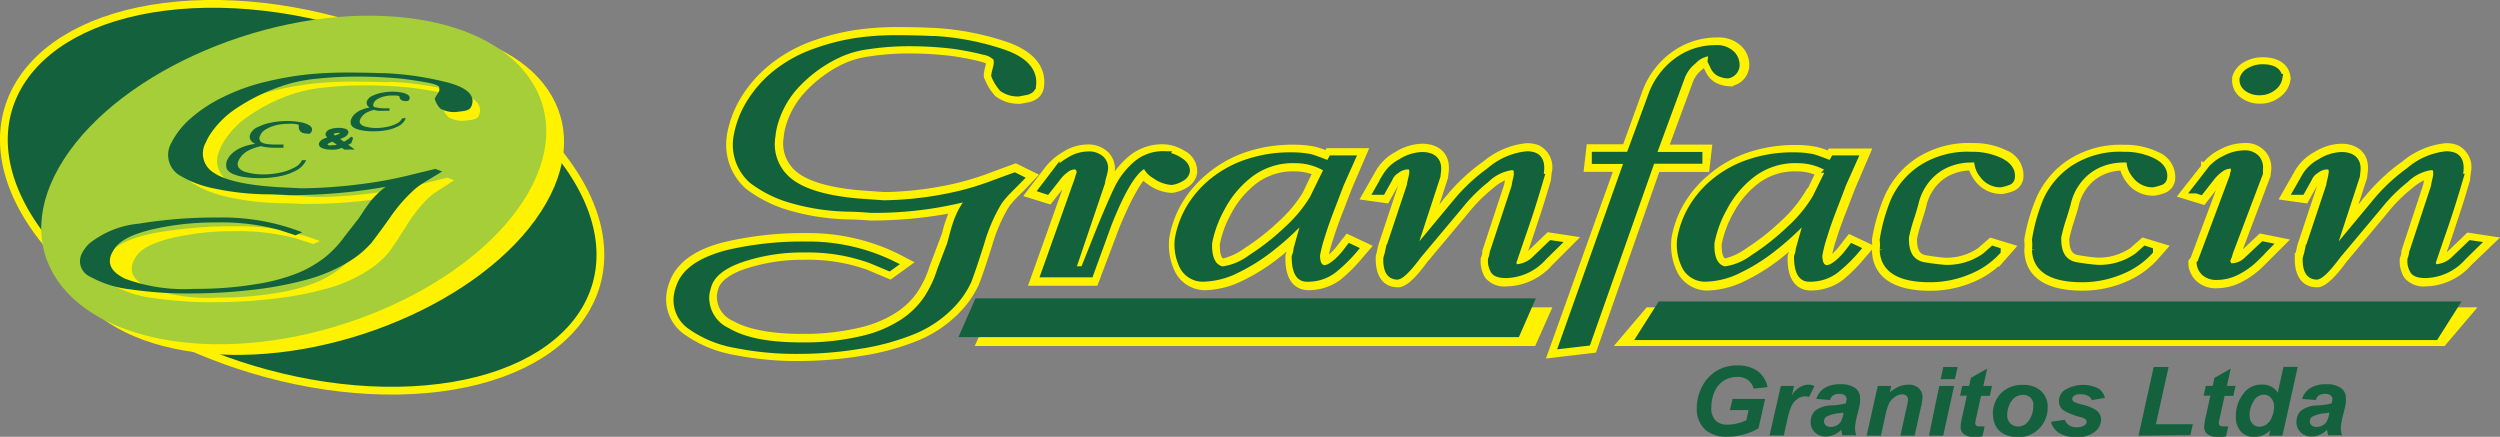 <?xml version="1.0" encoding="UTF-8" standalone="no"?>
<svg
   xmlns:dc="http://purl.org/dc/elements/1.1/"
   xmlns:cc="http://creativecommons.org/ns#"
   xmlns:rdf="http://www.w3.org/1999/02/22-rdf-syntax-ns#"
   xmlns:svg="http://www.w3.org/2000/svg"
   xmlns="http://www.w3.org/2000/svg"
   xmlns:sodipodi="http://sodipodi.sourceforge.net/DTD/sodipodi-0.dtd"
   xmlns:inkscape="http://www.inkscape.org/namespaces/inkscape"
   id="Camada_1"
   data-name="Camada 1"
   viewBox="0 0 228.49 39.92"
   version="1.1"
   sodipodi:docname="logo.svg"
   inkscape:version="0.92.2 (5c3e80d, 2017-08-06)">
  <rect x="0" y="0" width="228.49" height="39.92" fill="#808080" stroke="none"/>
  <sodipodi:namedview
     pagecolor="#ffffff"
     bordercolor="#666666"
     borderopacity="1"
     objecttolerance="10"
     gridtolerance="10"
     guidetolerance="10"
     inkscape:pageopacity="0"
     inkscape:pageshadow="2"
     inkscape:window-width="1366"
     inkscape:window-height="705"
     id="namedview3751"
     showgrid="false"
     inkscape:zoom="5.300013"
     inkscape:cx="100.03089"
     inkscape:cy="20.967435"
     inkscape:window-x="-8"
     inkscape:window-y="-8"
     inkscape:window-maximized="1"
     inkscape:current-layer="Camada_1" />
  <defs
     id="defs3729">
    <style
       id="style3727">.cls-1,.cls-4,.cls-6,.cls-8{fill:#13623d;}.cls-1,.cls-2,.cls-5{stroke:#fff200;}.cls-1,.cls-5,.cls-6{stroke-width:0.71px;}.cls-2,.cls-5,.cls-7{fill:#fff200;}.cls-2,.cls-3,.cls-4{stroke-width:0.22px;}.cls-3{fill:#a6ce38;stroke:#a6ce38;}.cls-4,.cls-6{stroke:#12623c;}</style>
  </defs>
  <title
     id="title3731">Sem título-1</title>
  <g
     id="bolinha">
    <path
       id="path6"
       class="cls-1"
       d="M 16.27,0.49 C 2.61,1.7 -3.43,10.57 2.82,20.23 9.07,29.89 25.31,36.78 38.96,35.57 52.61,34.36 58.66,25.49 52.41,15.83 46.16,6.17 29.93,-0.72 16.27,0.49 Z"
       inkscape:connector-curvature="0"
       style="fill:#13623d;stroke:#fff200;stroke-width:0.71px" />
    <path
       id="path8"
       class="cls-2"
       d="m 38.03,2.63 c 11.51,1 16.6,8.49 11.33,16.64 -5.27,8.15 -19,14 -30.46,12.93 C 7.44,31.13 2.3,23.71 7.57,15.56 12.84,7.41 26.52,1.61 38.03,2.63 Z"
       inkscape:connector-curvature="0"
       style="fill:#fff200;stroke:#fff200;stroke-width:0.22px" />
    <path
       id="path10"
       class="cls-3"
       d="m 36.41,1.66 c 11.51,1 16.6,8.49 11.33,16.64 -5.27,8.15 -19,14 -30.46,12.93 C 5.82,30.16 0.68,22.74 5.95,14.59 11.22,6.44 24.9,0.64 36.41,1.66 Z"
       inkscape:connector-curvature="0"
       style="fill:#a6ce38;stroke:#a6ce38;stroke-width:0.22px" />
    <path
       id="path12"
       class="cls-2"
       d="m 35.6,7.59 a 28.17,28.17 0 0 1 6,0.88 q 2.57,0.71 2.09,2 a 0.45,0.45 0 0 1 -0.22,0.26 1.39,1.39 0 0 1 -0.45,0.12 l -0.62,0.08 a 2.55,2.55 0 0 1 -1.32,-0.29 2.11,2.11 0 0 1 -0.52,-0.81 2.53,2.53 0 0 1 0.16,-0.33 2.14,2.14 0 0 0 0.19,-0.39 0.52,0.52 0 0 0 0,-0.21 0.6,0.6 0 0 1 0,-0.18 C 40.79,8.53 40.41,8.37 39.78,8.25 39.15,8.13 38.34,8 37.36,7.88 36.04,7.76 34.71,7.69 33.36,7.69 a 34,34 0 0 0 -3.75,0.2 13,13 0 0 0 -2.8,0.57 16,16 0 0 0 -4.27,2.14 7.65,7.65 0 0 0 -2.33,2.55 4,4 0 0 0 -0.26,0.59 2.26,2.26 0 0 0 0.91,2.92 q 1.58,1.07 5.91,1.35 l 2.19,0.11 a 43.34,43.34 0 0 0 5.24,-0.37 36.91,36.91 0 0 0 4.84,-0.94 l 1.85,-0.46 0.38,0.15 -0.81,0.52 c -0.33,0.21 -0.61,0.39 -0.82,0.54 a 5.07,5.07 0 0 0 -0.61,0.5 13,13 0 0 0 -2,2.56 c -0.74,1.16 -1.29,2 -1.62,2.42 a 8,8 0 0 1 -1.9,1.62 13.43,13.43 0 0 1 -3.78,1.64 30.8,30.8 0 0 1 -4.74,0.89 47.56,47.56 0 0 1 -5.51,0.32 35.23,35.23 0 0 1 -5.38,-0.37 10.11,10.11 0 0 1 -3.69,-1.15 1.52,1.52 0 0 1 -0.85,-1.93 3.08,3.08 0 0 1 0.58,-0.9 c 0.77,-0.83 2.2,-1.43 4.32,-1.81 a 41.42,41.42 0 0 1 7.12,-0.56 20.18,20.18 0 0 1 7.37,1.25 l -0.31,0.15 -1.5,-0.49 a 20.41,20.41 0 0 0 -5.73,-0.68 24.45,24.45 0 0 0 -5.78,0.64 Q 13,22.3 12.32,23.42 a 3.72,3.72 0 0 0 -0.28,0.54 q -0.53,1.47 1.43,2.41 a 15.8,15.8 0 0 0 6.34,0.94 h 0.65 a 32,32 0 0 0 5,-0.45 16.08,16.08 0 0 0 3.6,-1 9.51,9.51 0 0 0 2.42,-1.49 8.74,8.74 0 0 0 1.62,-1.89 l 1.22,-1.68 0.41,-0.7 q 0.28,-0.47 0.55,-0.86 a 6.41,6.41 0 0 1 0.66,-0.76 8.74,8.74 0 0 1 0.94,-0.79 47.21,47.21 0 0 1 -9.12,0.84 Q 26.4,18.46 25.68,18.46 A 24.32,24.32 0 0 1 21,17.93 a 10.14,10.14 0 0 1 -3.31,-1.27 2.19,2.19 0 0 1 -0.78,-2.69 6.74,6.74 0 0 1 1.52,-2.15 11.68,11.68 0 0 1 2.78,-2 16.67,16.67 0 0 1 3.86,-1.43 28.06,28.06 0 0 1 3.56,-0.64 34.16,34.16 0 0 1 3.62,-0.18 q 1.66,0 3.25,0.06 z"
       inkscape:connector-curvature="0"
       style="fill:#fff200;stroke:#fff200;stroke-width:0.22px" />
    <path
       id="path14"
       class="cls-4"
       d="m 34.98,6.79 a 28,28 0 0 1 6,0.88 q 2.55,0.71 2,2 a 0.5,0.5 0 0 1 -0.24,0.26 1.5,1.5 0 0 1 -0.46,0.12 l -0.64,0.08 A 2.49,2.49 0 0 1 40.32,9.84 1.93,1.93 0 0 1 39.85,9.03 2.72,2.72 0 0 1 40.04,8.7 a 2.32,2.32 0 0 0 0.22,-0.39 0.53,0.53 0 0 0 0,-0.21 0.61,0.61 0 0 1 0,-0.18 C 40.15,7.73 39.78,7.57 39.14,7.45 38.5,7.33 37.7,7.2 36.71,7.08 35.38,6.96 34.04,6.89 32.71,6.89 a 35.2,35.2 0 0 0 -3.81,0.2 13.8,13.8 0 0 0 -2.87,0.57 17.67,17.67 0 0 0 -4.47,2.14 8.49,8.49 0 0 0 -2.53,2.55 4.3,4.3 0 0 0 -0.3,0.59 2.15,2.15 0 0 0 0.72,2.92 q 1.52,1.07 5.9,1.35 l 2.21,0.11 a 45.09,45.09 0 0 0 5.33,-0.37 39.27,39.27 0 0 0 5,-0.94 l 1.9,-0.46 0.37,0.15 -0.86,0.52 c -0.35,0.21 -0.64,0.39 -0.87,0.54 a 5.66,5.66 0 0 0 -0.65,0.5 14.44,14.44 0 0 0 -2.22,2.56 c -0.83,1.16 -1.44,2 -1.8,2.42 a 8.9,8.9 0 0 1 -2,1.62 14.72,14.72 0 0 1 -3.93,1.64 32.71,32.71 0 0 1 -4.86,0.89 49.33,49.33 0 0 1 -5.6,0.32 35.62,35.62 0 0 1 -5.42,-0.37 9.75,9.75 0 0 1 -3.66,-1.15 1.43,1.43 0 0 1 -0.73,-1.93 3.38,3.38 0 0 1 0.65,-0.9 8.42,8.42 0 0 1 4.5,-1.81 43.16,43.16 0 0 1 7.25,-0.56 20,20 0 0 1 7.38,1.25 l -0.33,0.15 -1.49,-0.49 a 20.42,20.42 0 0 0 -5.75,-0.68 25.63,25.63 0 0 0 -5.89,0.64 q -2.7,0.64 -3.47,1.76 a 4,4 0 0 0 -0.32,0.54 q -0.64,1.47 1.29,2.41 a 15.69,15.69 0 0 0 6.36,0.94 h 0.66 a 33.38,33.38 0 0 0 5.13,-0.45 17.35,17.35 0 0 0 3.72,-1 10.55,10.55 0 0 0 2.56,-1.49 9.7,9.7 0 0 0 1.77,-1.89 l 1.32,-1.69 0.46,-0.7 q 0.32,-0.47 0.62,-0.86 a 7.13,7.13 0 0 1 0.72,-0.76 9.74,9.74 0 0 1 1,-0.79 49.33,49.33 0 0 1 -9.3,0.84 q -1.37,-0.07 -2.1,-0.07 a 24.38,24.38 0 0 1 -4.7,-0.53 9.66,9.66 0 0 1 -3.26,-1.27 2.09,2.09 0 0 1 -0.61,-2.69 7.42,7.42 0 0 1 1.67,-2.17 13,13 0 0 1 3,-2 18.16,18.16 0 0 1 4,-1.43 29.75,29.75 0 0 1 3.64,-0.64 35.4,35.4 0 0 1 3.68,-0.18 q 1.68,0 3.28,0.06 z"
       inkscape:connector-curvature="0"
       style="fill:#13623d;stroke:#12623c;stroke-width:0.22px" />
    <path
       id="path16"
       class="cls-4"
       d="m 37.15,9.13 h -0.09 q -0.48,0 -0.44,-0.42 v 0 0 A 2.15,2.15 0 0 0 36.24,8.62 h -0.45 a 3.07,3.07 0 0 0 -0.76,0.1 2.18,2.18 0 0 0 -0.61,0.26 0.87,0.87 0 0 0 -0.34,0.34 0.51,0.51 0 0 1 -0.06,0.13 0.4,0.4 0 0 0 0.11,0.42 1,1 0 0 0 0.39,0.14 4,4 0 0 0 0.58,0 h 0.5 v 0 h -0.58 a 3.6,3.6 0 0 1 -0.74,-0.1 3,3 0 0 0 -0.76,0.25 1.6,1.6 0 0 0 -0.48,0.36 1.24,1.24 0 0 0 -0.25,0.42 0.48,0.48 0 0 0 0.05,0.42 0.91,0.91 0 0 0 0.5,0.31 3.94,3.94 0 0 0 1,0.14 5.12,5.12 0 0 0 1.11,-0.12 3.26,3.26 0 0 0 0.89,-0.32 1.09,1.09 0 0 0 0.48,-0.45 h 0.09 a 1.31,1.31 0 0 1 -0.56,0.52 3.47,3.47 0 0 1 -0.94,0.33 6.2,6.2 0 0 1 -1.14,0.12 h -0.18 a 5.75,5.75 0 0 1 -0.85,-0.06 2.77,2.77 0 0 1 -0.67,-0.17 0.75,0.75 0 0 1 -0.37,-0.28 0.63,0.63 0 0 1 0,-0.45 1.19,1.19 0 0 1 0.29,-0.42 1.89,1.89 0 0 1 0.54,-0.35 2.86,2.86 0 0 1 0.77,-0.22 l 0.37,-0.06 q -0.65,-0.2 -0.53,-0.6 a 0.78,0.78 0 0 1 0.42,-0.41 3.1,3.1 0 0 1 0.83,-0.28 5.06,5.06 0 0 1 1,-0.1 4.47,4.47 0 0 1 0.72,0.06 1.65,1.65 0 0 1 0.56,0.18 c 0.14,0.08 0.19,0.18 0.15,0.29 a 0.18,0.18 0 0 1 -0.11,0.11 z"
       inkscape:connector-curvature="0"
       style="fill:#13623d;stroke:#12623c;stroke-width:0.22px" />
    <path
       id="path18"
       class="cls-4"
       d="m 28.21,12.1 h -0.14 q -0.72,0 -0.65,-0.62 v -0.07 l 0.06,-0.07 a 3.18,3.18 0 0 0 -0.57,-0.13 5.5,5.5 0 0 0 -0.67,0 4.52,4.52 0 0 0 -1.12,0.15 3.23,3.23 0 0 0 -0.9,0.38 1.29,1.29 0 0 0 -0.5,0.51 0.76,0.76 0 0 1 -0.09,0.19 0.59,0.59 0 0 0 0.16,0.63 1.45,1.45 0 0 0 0.58,0.2 5.92,5.92 0 0 0 0.86,0.05 h 0.57 v 0.07 h -0.86 a 5.31,5.31 0 0 1 -1.09,-0.14 4.39,4.39 0 0 0 -1.12,0.37 2.37,2.37 0 0 0 -0.71,0.53 1.83,1.83 0 0 0 -0.37,0.62 0.72,0.72 0 0 0 0.08,0.62 1.34,1.34 0 0 0 0.74,0.45 5.84,5.84 0 0 0 1.53,0.21 7.58,7.58 0 0 0 1.65,-0.17 4.83,4.83 0 0 0 1.31,-0.47 1.62,1.62 0 0 0 0.71,-0.66 h 0.13 a 1.94,1.94 0 0 1 -0.83,0.76 5.14,5.14 0 0 1 -1.37,0.48 9.17,9.17 0 0 1 -1.69,0.18 h -0.26 a 8.51,8.51 0 0 1 -1.26,-0.09 4.1,4.1 0 0 1 -1,-0.26 1.1,1.1 0 0 1 -0.55,-0.41 0.94,0.94 0 0 1 0,-0.67 1.77,1.77 0 0 1 0.43,-0.62 2.8,2.8 0 0 1 0.8,-0.52 4.23,4.23 0 0 1 1.14,-0.32 l 0.55,-0.08 q -1,-0.3 -0.79,-0.88 a 1.16,1.16 0 0 1 0.62,-0.6 4.59,4.59 0 0 1 1.23,-0.41 7.48,7.48 0 0 1 1.46,-0.14 6.63,6.63 0 0 1 1.06,0.09 2.45,2.45 0 0 1 0.83,0.26 c 0.2,0.12 0.28,0.26 0.22,0.43 a 0.27,0.27 0 0 1 -0.16,0.17 z"
       inkscape:connector-curvature="0"
       style="fill:#13623d;stroke:#12623c;stroke-width:0.22px" />
    <path
       id="path20"
       class="cls-4"
       d="m 29.88,12.19 a 0.52,0.52 0 0 1 0.35,-0.28 2,2 0 0 1 0.7,-0.11 1.71,1.71 0 0 1 0.64,0.09 q 0.21,0.09 0.15,0.26 a 0.64,0.64 0 0 1 -0.34,0.31 2.79,2.79 0 0 1 -0.54,0.2 l 0.58,0.42 0.18,-0.09 a 2.82,2.82 0 0 0 0.57,-0.42 l -0.15,0.44 -0.4,0.21 0.47,0.34 H 31.5 l -0.25,-0.17 -0.18,0.07 a 2,2 0 0 1 -0.4,0.1 2.9,2.9 0 0 1 -0.46,0 1.74,1.74 0 0 1 -0.74,-0.13 c -0.18,-0.08 -0.24,-0.19 -0.2,-0.33 a 0.64,0.64 0 0 1 0.35,-0.31 3,3 0 0 1 0.54,-0.19 1.15,1.15 0 0 1 -0.27,-0.23 0.23,0.23 0 0 1 0,-0.22 z m 0.45,1.19 h 0.27 l 0.26,-0.06 0.18,-0.06 -0.63,-0.43 a 1.74,1.74 0 0 0 -0.32,0.12 0.47,0.47 0 0 0 -0.26,0.23 c 0,0.07 0,0.13 0.1,0.17 a 0.94,0.94 0 0 0 0.39,0.07 z m 0.08,-1.18 a 0.13,0.13 0 0 0 0,0.13 1.07,1.07 0 0 0 0.19,0.17 2.05,2.05 0 0 0 0.34,-0.12 0.45,0.45 0 0 0 0.25,-0.22 c 0,-0.05 0,-0.09 -0.06,-0.12 a 0.69,0.69 0 0 0 -0.28,0 0.77,0.77 0 0 0 -0.32,0.06 0.26,0.26 0 0 0 -0.13,0.11 z"
       inkscape:connector-curvature="0"
       style="fill:#13623d;stroke:#12623c;stroke-width:0.22px" />
  </g>
  <g
     id="nome">
    <g
       id="g22">
      <path
         id="path24"
         class="cls-5"
         d="m 657.65,386.16 c 0.09,-0.32 0.18,-0.64 0.26,-1 0.08,-0.36 0.25,-0.86 0.41,-1.29 a 7.8,7.8 0 0 1 0.36,-0.81 39.34,39.34 0 0 1 -7.63,0.75 H 651 c -0.7,-0.05 -1.42,-0.1 -2.13,-0.1 a 20.74,20.74 0 0 1 -5.13,-0.78 11.59,11.59 0 0 1 -3.93,-1.94 5,5 0 0 1 -1.64,-4.43 v -0.06 a 9.41,9.41 0 0 1 1.21,-3.31 11.2,11.2 0 0 1 2.62,-3 12.94,12.94 0 0 1 3.91,-2.15 20.59,20.59 0 0 1 3.67,-0.93 25.75,25.75 0 0 1 3.81,-0.27 q 1.7,0 3.42,0.08 a 24.62,24.62 0 0 1 6.6,1.29 c 1.64,0.59 3.29,1.68 3.06,3.65 a 1.22,1.22 0 0 1 -0.43,0.84 1.7,1.7 0 0 1 -0.75,0.32 l -0.64,0.12 h -0.17 a 3.05,3.05 0 0 1 -1.88,-0.62 4.66,4.66 0 0 1 -0.85,-1.36 l -0.08,-0.18 v -0.19 a 4.46,4.46 0 0 1 0.12,-0.59 2.6,2.6 0 0 0 0.09,-0.44 0.31,0.31 0 0 0 0,-0.09 v -0.09 a 3.46,3.46 0 0 0 -0.76,-0.28 c -0.82,-0.22 -1.67,-0.37 -2.5,-0.5 a 32.41,32.41 0 0 0 -4.06,-0.26 24.07,24.07 0 0 0 -3.73,0.27 8.61,8.61 0 0 0 -2.56,0.74 11.94,11.94 0 0 0 -3.75,2.86 8,8 0 0 0 -1.72,3.32 v 0 a 5.28,5.28 0 0 0 -0.12,0.74 3.69,3.69 0 0 0 1.3,3.52 c 1.47,1.21 4.19,1.61 6,1.77 l 2.26,0.16 a 30.82,30.82 0 0 0 5.19,-0.52 25.43,25.43 0 0 0 4.69,-1.31 l 2.1,-0.77 1.55,0.76 -0.66,0.7 c -0.24,0.26 -0.5,0.51 -0.75,0.76 -0.25,0.25 -0.48,0.48 -0.7,0.74 a 4.24,4.24 0 0 0 -0.46,0.62 15.16,15.16 0 0 0 -1.47,3.47 c -0.37,1.16 -0.74,2.34 -1.18,3.48 a 8.69,8.69 0 0 1 -1.76,2.53 10.94,10.94 0 0 1 -3.81,2.5 22.41,22.41 0 0 1 -4.87,1.3 35.45,35.45 0 0 1 -5.75,0.47 28.6,28.6 0 0 1 -5.79,-0.55 10.89,10.89 0 0 1 -4.34,-1.77 3.57,3.57 0 0 1 -1.57,-3.39 4.93,4.93 0 0 1 0.48,-1.53 c 0.88,-1.68 2.81,-2.5 4.55,-2.93 a 30.73,30.73 0 0 1 7.42,-0.81 18.24,18.24 0 0 1 8.2,1.84 l 1,0.52 -1.56,1.13 -2,-0.84 a 16.32,16.32 0 0 0 -5.81,-0.92 16.92,16.92 0 0 0 -5.61,0.87 c -1,0.34 -2.29,1 -2.61,2 a 4.58,4.58 0 0 0 -0.15,0.65 2.76,2.76 0 0 0 1.65,2.73 c 1.75,1 4.4,1.23 6.39,1.23 h 0.66 a 22.3,22.3 0 0 0 4.95,-0.62 10.85,10.85 0 0 0 3.29,-1.39 7.33,7.33 0 0 0 2,-1.92 9.43,9.43 0 0 0 1.19,-2.5 v 0 l 0.9,-2.38 z M 675.9,380 c -1,1 -2.25,4 -2.56,4.77 l -1.89,5 h -5.59 l 3.41,-9.56 a 2.12,2.12 0 0 1 0.06,-0.23 l -0.2,0.13 a 2.63,2.63 0 0 0 -0.6,0.59 v 0 l -1.25,1.59 -1.77,-0.55 1.77,-2.31 a 5.47,5.47 0 0 1 1.46,-1.23 3.91,3.91 0 0 1 2,-0.63 2.29,2.29 0 0 1 1.68,0.59 1.77,1.77 0 0 1 0.51,1.49 4.79,4.79 0 0 1 -0.16,0.72 3.29,3.29 0 0 0 -0.11,0.47 v 0.07 l -0.84,2.49 c 0.34,-0.81 0.7,-1.63 1.08,-2.41 a 7.62,7.62 0 0 1 1.78,-2.32 4.42,4.42 0 0 1 3.05,-1.12 3.5,3.5 0 0 1 1.73,0.54 1.75,1.75 0 0 1 1,1.7 1.49,1.49 0 0 1 -0.76,1.06 3.05,3.05 0 0 1 -1.14,0.43 h -0.16 a 3.63,3.63 0 0 1 -1.86,-0.7 4,4 0 0 1 -0.71,-0.61 z m 16.51,7.43 a 1.2,1.2 0 0 0 0.08,0.49 1.14,1.14 0 0 0 0.32,-0.16 3.81,3.81 0 0 0 0.59,-0.51 5.77,5.77 0 0 0 0.51,-0.58 l 0.33,-0.43 0.35,-0.44 1.7,0.8 -0.61,0.71 a 14.22,14.22 0 0 1 -2,2 4.51,4.51 0 0 1 -2.81,0.86 v 0 c -1.39,-0.09 -1.66,-1.52 -1.63,-2.65 v -0.14 l 0.05,-0.12 a 2,2 0 0 0 0.12,-0.52 v -0.06 l 0.19,-0.67 c -0.52,0.47 -1.06,0.92 -1.61,1.35 a 17.55,17.55 0 0 1 -3.21,2 7.78,7.78 0 0 1 -3.29,0.82 v 0 a 2.74,2.74 0 0 1 -2.32,-1.38 5.16,5.16 0 0 1 -0.56,-2.88 v -0.07 a 9,9 0 0 1 1,-2.88 9.74,9.74 0 0 1 2.18,-2.65 10.66,10.66 0 0 1 3.39,-2 13,13 0 0 1 4.5,-0.73 8.56,8.56 0 0 1 1.9,0.19 c 0.37,0.1 0.75,0.24 1.13,0.39 l 0.14,-0.26 H 696 l -1.38,3.22 c -0.24,0.62 -0.48,1.25 -0.72,1.87 -0.36,0.92 -0.71,1.85 -1,2.79 a 11.89,11.89 0 0 0 -0.43,1.65 z m 18.07,0.32 a 2.94,2.94 0 0 0 0.79,-0.51 l 1.7,-1.63 2.1,0.32 L 713,388 a 5.36,5.36 0 0 1 -3.9,1.83 1.94,1.94 0 0 1 -1.65,-0.62 2.39,2.39 0 0 1 -0.37,-1.37 v -0.14 l 0.05,-0.13 a 1.59,1.59 0 0 0 0.1,-0.42 V 387 l 2,-6.06 a 5.42,5.42 0 0 1 0.1,-0.54 4.26,4.26 0 0 0 0.09,-0.47 4.73,4.73 0 0 0 -1.77,1 14.66,14.66 0 0 0 -2.33,2.33 l -3.76,4.49 c -0.47,0.63 -1.48,2 -2.28,2.16 h -0.14 c -1.28,0 -1.66,-1.14 -1.65,-2.23 v -0.11 -0.1 a 5.66,5.66 0 0 0 0.14,-0.57 4.87,4.87 0 0 1 0.18,-0.68 l 1.81,-5.44 c 0,-0.17 0.07,-0.35 0.11,-0.52 0.04,-0.17 0.06,-0.25 0.08,-0.38 a 1.53,1.53 0 0 0 -0.42,0.22 1.26,1.26 0 0 0 -0.41,0.43 v 0.07 l -0.9,1.62 -1.86,-0.26 1.28,-2.24 a 4.14,4.14 0 0 1 1.61,-1.51 4.49,4.49 0 0 1 2.25,-0.71 c 1.38,0 2.26,0.76 2.09,2.19 l -0.06,0.52 -1.36,4.18 2,-2.45 a 17,17 0 0 1 3.17,-2.9 6.9,6.9 0 0 1 3.77,-1.59 2.63,2.63 0 0 1 0.9,0.15 v 0 a 1.87,1.87 0 0 1 1,2.14 l -0.07,0.61 v 0.06 q -0.35,1.2 -0.73,2.4 c -0.26,0.82 -0.54,1.64 -0.81,2.46 -0.27,0.82 -0.55,1.61 -0.83,2.41 z m 16.71,-18 a 4.66,4.66 0 0 0 -0.51,0.4 2.87,2.87 0 0 0 -0.89,1.23 v 0 l -2.29,6.2 h 4 l -0.21,1.79 h -4.49 l -5.8,16.54 -3.78,0.45 6.09,-17 h -2.78 l 0.21,-1.81 H 720 l 1.79,-4.94 a 7.23,7.23 0 0 1 1.35,-2.37 7.06,7.06 0 0 1 2.25,-1.77 6.55,6.55 0 0 1 3,-0.68 2.58,2.58 0 0 1 1.94,0.72 2,2 0 0 1 0.58,1.65 1.61,1.61 0 0 1 -1.17,1.33 l -0.14,0.05 h -0.15 a 2.53,2.53 0 0 1 -1.15,-0.33 1.9,1.9 0 0 1 -0.67,-0.75 l -0.27,-0.56 -0.09,-0.19 v 0 z m 11.2,18.2 a 1.14,1.14 0 0 0 0.32,-0.16 3.81,3.81 0 0 0 0.59,-0.51 5.78,5.78 0 0 0 0.51,-0.58 l 0.33,-0.43 0.35,-0.44 1.7,0.8 -0.61,0.71 a 14.23,14.23 0 0 1 -2,2 4.51,4.51 0 0 1 -2.81,0.86 v 0 c -1.39,-0.09 -1.66,-1.52 -1.63,-2.65 v -0.14 l 0.05,-0.12 a 2,2 0 0 0 0.12,-0.52 v -0.06 l 0.19,-0.67 c -0.52,0.47 -1.06,0.92 -1.61,1.35 a 17.55,17.55 0 0 1 -3.21,2 7.78,7.78 0 0 1 -3.29,0.82 v 0 a 2.74,2.74 0 0 1 -2.32,-1.38 5.16,5.16 0 0 1 -0.56,-2.88 v -0.07 a 9,9 0 0 1 1,-2.88 9.74,9.74 0 0 1 2.18,-2.65 10.66,10.66 0 0 1 3.39,-2 13,13 0 0 1 4.5,-0.73 8.56,8.56 0 0 1 1.9,0.19 c 0.37,0.1 0.75,0.24 1.13,0.39 l 0.14,-0.26 h 3.23 l -1.38,3.22 c -0.24,0.62 -0.48,1.25 -0.72,1.87 -0.36,0.92 -0.71,1.85 -1,2.79 a 11.89,11.89 0 0 0 -0.43,1.65 1.2,1.2 0 0 0 0.08,0.49 z m 13.22,-8.72 h -0.08 a 5,5 0 0 0 -1.73,0.33 4.2,4.2 0 0 0 -1.58,1.08 4.65,4.65 0 0 0 -1.08,2 c -0.11,0.51 -0.29,1 -0.45,1.55 a 13.82,13.82 0 0 0 -0.44,1.61 c 0,0.85 0.13,1.64 1,1.87 0.63,0.11 1.28,0.2 1.92,0.25 a 5.49,5.49 0 0 0 3.21,-0.93 l 1,-0.87 1.77,0.54 -0.72,0.82 a 7.87,7.87 0 0 1 -2.87,2 9.68,9.68 0 0 1 -3.76,0.75 c -2.23,0 -4.84,-0.58 -4.95,-3.27 v -0.11 a 3.4,3.4 0 0 0 0,-0.76 v -0.1 -0.1 A 16.71,16.71 0 0 1 744,382 a 7.75,7.75 0 0 1 2.68,-3.19 8.45,8.45 0 0 1 5,-1.37 6.48,6.48 0 0 1 2.92,0.62 2.12,2.12 0 0 1 1.38,2.13 1.12,1.12 0 0 1 -0.66,0.94 4.54,4.54 0 0 1 -0.9,0.25 h -0.09 -0.09 a 2.62,2.62 0 0 1 -2.07,-1.09 3.25,3.25 0 0 1 -0.57,-1.18 z m 13.92,0 h -0.08 a 5,5 0 0 0 -1.73,0.33 4.2,4.2 0 0 0 -1.58,1.08 4.65,4.65 0 0 0 -1.08,2 c -0.11,0.51 -0.29,1 -0.45,1.54 a 13.82,13.82 0 0 0 -0.44,1.61 c 0,0.85 0.13,1.64 1,1.87 0.63,0.11 1.28,0.2 1.92,0.25 a 5.49,5.49 0 0 0 3.21,-0.93 l 1,-0.87 1.77,0.54 -0.72,0.82 a 7.88,7.88 0 0 1 -2.87,2 9.68,9.68 0 0 1 -3.76,0.75 c -2.23,0 -4.84,-0.58 -4.95,-3.27 v -0.11 a 3.39,3.39 0 0 0 0,-0.76 v -0.1 -0.1 a 16.75,16.75 0 0 1 1.1,-3.72 7.76,7.76 0 0 1 2.68,-3.19 8.45,8.45 0 0 1 5,-1.37 6.48,6.48 0 0 1 2.92,0.62 2.12,2.12 0 0 1 1.38,2.13 1.12,1.12 0 0 1 -0.66,0.94 4.52,4.52 0 0 1 -0.9,0.25 h -0.09 -0.09 a 2.62,2.62 0 0 1 -2.07,-1.09 3.25,3.25 0 0 1 -0.57,-1.18 z m 12.69,-9.63 c 1,0 2.05,0.36 2.17,1.51 v 0.15 a 2,2 0 0 1 -0.82,1.33 2.54,2.54 0 0 1 -1.59,0.54 2.5,2.5 0 0 1 -1.57,-0.49 1.57,1.57 0 0 1 -0.64,-1.44 v -0.06 -0.05 a 1.9,1.9 0 0 1 0.93,-1.11 3,3 0 0 1 1.5,-0.38 z m -5.3,9.64 a 4.27,4.27 0 0 1 1.52,-1.24 4.4,4.4 0 0 1 2.08,-0.56 2,2 0 0 1 1.68,0.68 1.92,1.92 0 0 1 0.42,1.46 l -0.06,0.48 -2.75,7.26 a 2.34,2.34 0 0 1 -0.12,0.41 1.51,1.51 0 0 0 0.6,-0.35 l 1.75,-1.65 1.94,0.39 -2,2 a 7.59,7.59 0 0 1 -1.77,1.3 4.67,4.67 0 0 1 -2.21,0.58 2.27,2.27 0 0 1 -1.59,-0.54 2,2 0 0 1 -0.64,-1.24 v -0.28 l 0.17,-0.22 v 0 l 2.9,-7.75 v 0 l -0.17,0.11 a 3.24,3.24 0 0 0 -0.7,0.68 l -1.23,1.58 -1.79,-0.55 2,-2.54 z m 21.62,8.54 a 3,3 0 0 0 0.79,-0.51 l 1.7,-1.63 2.1,0.32 L 797,388 a 5.36,5.36 0 0 1 -3.9,1.83 1.94,1.94 0 0 1 -1.65,-0.63 2.39,2.39 0 0 1 -0.37,-1.37 v -0.14 l 0.05,-0.13 a 1.59,1.59 0 0 0 0.1,-0.42 V 387 l 2,-6.06 a 5.43,5.43 0 0 1 0.1,-0.54 4.29,4.29 0 0 0 0.09,-0.47 4.74,4.74 0 0 0 -1.77,1 14.67,14.67 0 0 0 -2.33,2.33 l -3.76,4.49 c -0.47,0.63 -1.48,2 -2.28,2.16 h -0.14 c -1.28,0 -1.66,-1.14 -1.65,-2.23 v -0.11 -0.1 a 5.57,5.57 0 0 0 0.14,-0.57 4.91,4.91 0 0 1 0.18,-0.68 l 1.81,-5.44 c 0,-0.17 0.07,-0.35 0.11,-0.52 0.04,-0.17 0.06,-0.25 0.08,-0.38 a 1.52,1.52 0 0 0 -0.42,0.22 1.26,1.26 0 0 0 -0.41,0.43 v 0.07 l -0.9,1.62 -1.86,-0.26 1.28,-2.24 a 4.14,4.14 0 0 1 1.61,-1.51 4.49,4.49 0 0 1 2.25,-0.71 c 1.38,0 2.26,0.76 2.09,2.19 l -0.06,0.52 -1.36,4.18 2,-2.45 a 17.07,17.07 0 0 1 3.17,-2.9 6.9,6.9 0 0 1 3.77,-1.59 2.63,2.63 0 0 1 0.9,0.15 v 0 a 1.87,1.87 0 0 1 1,2.14 l -0.07,0.61 v 0.06 c -0.23,0.8 -0.47,1.6 -0.73,2.4 -0.26,0.8 -0.54,1.64 -0.81,2.46 -0.27,0.82 -0.55,1.61 -0.83,2.41 z m -102.69,-8 a 4.82,4.82 0 0 0 -2.09,-0.46 5.85,5.85 0 0 0 -3.75,1.18 8.72,8.72 0 0 0 -2.4,2.87 v 0 a 9.93,9.93 0 0 0 -1.08,2.93 c 0,0.54 0,1.48 0.61,1.71 v 0 a 5.92,5.92 0 0 0 2.18,-1 21.44,21.44 0 0 0 3.22,-2.53 12.17,12.17 0 0 0 2.24,-2.69 l 1,-2.09 z m 44.87,2.09 1,-2.09 a 4.82,4.82 0 0 0 -2.09,-0.46 5.85,5.85 0 0 0 -3.75,1.18 8.72,8.72 0 0 0 -2.4,2.87 v 0 a 9.93,9.93 0 0 0 -1.08,2.93 c 0,0.54 0,1.48 0.61,1.71 v 0 a 5.91,5.91 0 0 0 2.18,-1 21.43,21.43 0 0 0 3.22,-2.53 12.16,12.16 0 0 0 2.24,-2.69 z"
         transform="translate(-571.4,-364.01)"
         inkscape:connector-curvature="0"
         style="fill:#fff200;stroke:#fff200;stroke-width:0.71px" />
    </g>
    <path
       id="path26"
       class="cls-6"
       d="m 85.34,3.64 a 23.83,23.83 0 0 1 6.41,1.25 q 2.81,1 2.59,2.9 A 0.52,0.52 0 0 1 94.16,8.16 1,1 0 0 1 93.72,8.34 L 93.09,8.46 A 2.37,2.37 0 0 1 91.66,8.05 3.94,3.94 0 0 1 90.95,6.9 a 3.8,3.8 0 0 1 0.1,-0.48 3.24,3.24 0 0 0 0.12,-0.55 1,1 0 0 0 0,-0.3 1.13,1.13 0 0 1 0,-0.25 2.11,2.11 0 0 0 -1.27,-0.67 q -1,-0.27 -2.59,-0.52 a 33.13,33.13 0 0 0 -4.16,-0.26 24.86,24.86 0 0 0 -3.84,0.28 9.16,9.16 0 0 0 -2.78,0.81 12.56,12.56 0 0 0 -4,3 8.62,8.62 0 0 0 -1.87,3.62 6.26,6.26 0 0 0 -0.14,0.85 4.37,4.37 0 0 0 1.56,4.15 q 1.86,1.53 6.4,1.92 l 2.29,0.16 a 31.47,31.47 0 0 0 5.34,-0.53 26.05,26.05 0 0 0 4.81,-1.34 l 1.81,-0.66 0.42,0.21 -0.73,0.74 c -0.3,0.3 -0.55,0.55 -0.73,0.77 a 4.83,4.83 0 0 0 -0.53,0.7 15.71,15.71 0 0 0 -1.55,3.64 c -0.52,1.65 -0.92,2.8 -1.16,3.44 a 7.89,7.89 0 0 1 -1.62,2.31 10.15,10.15 0 0 1 -3.56,2.33 21.75,21.75 0 0 1 -4.71,1.26 34.72,34.72 0 0 1 -5.63,0.46 27.89,27.89 0 0 1 -5.65,-0.53 10.1,10.1 0 0 1 -4.06,-1.64 2.86,2.86 0 0 1 -1.29,-2.74 4.17,4.17 0 0 1 0.41,-1.29 c 0.62,-1.18 2,-2 4.09,-2.57 a 30,30 0 0 1 7.24,-0.79 17.49,17.49 0 0 1 7.89,1.77 l -0.29,0.21 -1.65,-0.69 a 16.91,16.91 0 0 0 -6.07,-1 17.54,17.54 0 0 0 -5.84,0.91 q -2.58,0.9 -3.05,2.5 a 5.51,5.51 0 0 0 -0.18,0.77 3.41,3.41 0 0 0 2,3.42 q 2.24,1.33 6.75,1.33 h 0.67 a 23,23 0 0 0 5.11,-0.64 11.48,11.48 0 0 0 3.51,-1.49 8,8 0 0 0 2.19,-2.11 10.11,10.11 0 0 0 1.28,-2.68 l 0.91,-2.38 c 0.06,-0.21 0.15,-0.55 0.27,-1 0.12,-0.45 0.25,-0.86 0.39,-1.23 a 7.42,7.42 0 0 1 0.52,-1.08 8.51,8.51 0 0 1 0.8,-1.13 34,34 0 0 1 -9.26,1.19 Q 78.2,18.99 77.45,18.99 a 20,20 0 0 1 -5,-0.75 10.83,10.83 0 0 1 -3.69,-1.81 4.28,4.28 0 0 1 -1.38,-3.83 8.68,8.68 0 0 1 1.12,-3.06 10.47,10.47 0 0 1 2.46,-2.81 12.2,12.2 0 0 1 3.7,-2 19.82,19.82 0 0 1 3.54,-0.9 25,25 0 0 1 3.71,-0.26 q 1.71,0 3.37,0.08 z m 21,10.6 a 2.78,2.78 0 0 1 1.37,0.44 c 0.5,0.29 0.73,0.63 0.68,1 a 0.81,0.81 0 0 1 -0.43,0.54 2.34,2.34 0 0 1 -0.88,0.33 2.92,2.92 0 0 1 -1.48,-0.56 1.85,1.85 0 0 1 -0.86,-1 q -1.49,0.4 -3.49,5.47 l -1.65,4.53 h -4.09 l 3.09,-8.67 a 1.46,1.46 0 0 1 0.07,-0.26 1.42,1.42 0 0 0 0.08,-0.27 0.67,0.67 0 0 0 -0.11,-0.43 0.48,0.48 0 0 0 -0.44,-0.23 1.47,1.47 0 0 0 -0.84,0.33 3.31,3.31 0 0 0 -0.75,0.75 l -0.94,1.19 -0.34,-0.11 1.15,-1.51 a 4.76,4.76 0 0 1 1.27,-1.06 3.2,3.2 0 0 1 1.67,-0.52 1.59,1.59 0 0 1 1.18,0.38 1.06,1.06 0 0 1 0.31,0.91 4.31,4.31 0 0 1 -0.14,0.61 4.19,4.19 0 0 0 -0.13,0.59 l -2.71,8 h 1.16 l 1.56,-3.91 c 0.66,-1.6 1.18,-2.79 1.56,-3.57 a 6.9,6.9 0 0 1 1.61,-2.1 3.71,3.71 0 0 1 2.58,-0.94 z m 15.17,0.76 0.24,-0.44 h 1.73 l -1,2.24 -0.72,1.89 c -0.48,1.23 -0.81,2.17 -1,2.82 a 12.46,12.46 0 0 0 -0.47,1.82 c 0,0.84 0.28,1.26 0.83,1.26 a 1.6,1.6 0 0 0 0.67,-0.29 4.48,4.48 0 0 0 0.7,-0.59 6.44,6.44 0 0 0 0.57,-0.65 l 0.32,-0.42 0.34,0.16 a 13.56,13.56 0 0 1 -1.93,1.87 3.79,3.79 0 0 1 -2.38,0.72 c -0.68,0 -1,-0.69 -1,-1.93 a 2.63,2.63 0 0 0 0.17,-0.71 l 0.9,-3.2 -0.71,0.72 a 25.36,25.36 0 0 1 -2.75,2.46 16.79,16.79 0 0 1 -3.08,1.91 7,7 0 0 1 -3,0.75 2,2 0 0 1 -1.75,-1 4.41,4.41 0 0 1 -0.47,-2.48 8.31,8.31 0 0 1 0.92,-2.66 9,9 0 0 1 2,-2.45 9.93,9.93 0 0 1 3.17,-1.83 12.16,12.16 0 0 1 4.24,-0.69 8.24,8.24 0 0 1 1.72,0.16 c 0.32,0.09 0.86,0.29 1.65,0.6 z m -0.13,0.43 a 5.5,5.5 0 0 0 -3,-0.87 6.52,6.52 0 0 0 -4.19,1.33 9.41,9.41 0 0 0 -2.59,3.1 10.63,10.63 0 0 0 -1.17,3.2 q -0.08,2 1.05,2.45 a 0.82,0.82 0 0 0 0.31,0.06 5.63,5.63 0 0 0 2.55,-1.07 22.16,22.16 0 0 0 3.33,-2.61 12.71,12.71 0 0 0 2.38,-2.87 z m 19.38,0.81 q -0.39,1.33 -0.72,2.38 c -0.22,0.7 -0.49,1.52 -0.81,2.44 -0.32,0.92 -0.65,1.9 -1,2.92 q 0.08,0.53 0.38,0.53 a 2.71,2.71 0 0 0 1.73,-0.79 l 1.46,-1.4 0.35,0.05 -1.1,1.08 a 4.65,4.65 0 0 1 -3.39,1.61 c -0.56,0 -0.92,-0.11 -1.07,-0.33 a 1.7,1.7 0 0 1 -0.24,-1 2.29,2.29 0 0 0 0.15,-0.61 l 2,-6.05 a 4.51,4.51 0 0 1 0.1,-0.53 5.19,5.19 0 0 0 0.11,-0.55 c 0,-0.37 0,-0.61 -0.18,-0.71 a 0.9,0.9 0 0 0 -0.4,-0.08 4.22,4.22 0 0 0 -2.34,1.17 15.25,15.25 0 0 0 -2.43,2.43 l -3.77,4.5 q -1.34,1.8 -1.87,1.9 c -0.64,0 -0.95,-0.5 -0.94,-1.51 0,-0.14 0.1,-0.35 0.16,-0.64 a 4.48,4.48 0 0 1 0.16,-0.59 l 1.84,-5.52 q 0,-0.15 0.1,-0.52 a 5.53,5.53 0 0 0 0.11,-0.57 c 0.06,-0.48 -0.11,-0.72 -0.5,-0.72 a 1.82,1.82 0 0 0 -1.06,0.4 1.68,1.68 0 0 0 -0.67,0.79 l -0.63,1.13 h -0.34 l 0.77,-1.35 a 3.39,3.39 0 0 1 1.35,-1.24 3.77,3.77 0 0 1 1.89,-0.61 c 1,0 1.5,0.47 1.39,1.4 l -0.05,0.44 -2,6.11 a 1.93,1.93 0 0 1 -0.16,0.66 c 0,0.11 0,0.18 0.06,0.21 a 0.93,0.93 0 0 0 0.54,-0.48 l 3.47,-4.18 a 16.37,16.37 0 0 1 3,-2.78 6.07,6.07 0 0 1 3.35,-1.45 1.92,1.92 0 0 1 0.66,0.11 c 0.45,0.19 0.63,0.66 0.54,1.4 l -0.06,0.55 z m 10.17,-1.63 -5.88,16.64 -2.21,0.26 6,-16.88 h -3 v -0.4 h 3.12 l 2,-5.42 a 6.52,6.52 0 0 1 1.22,-2.14 6.33,6.33 0 0 1 2,-1.59 5.83,5.83 0 0 1 2.63,-0.6 1.87,1.87 0 0 1 1.43,0.5 1.33,1.33 0 0 1 0.39,1.09 0.91,0.91 0 0 1 -0.7,0.74 1.84,1.84 0 0 1 -0.83,-0.22 1.16,1.16 0 0 1 -0.41,-0.46 l -0.27,-0.56 0.06,-0.48 c 0,-0.21 -0.08,-0.31 -0.32,-0.31 a 2.44,2.44 0 0 0 -1.45,0.77 3.47,3.47 0 0 0 -1.1,1.56 l -2.63,7.13 h 4.26 v 0.37 h -4.36 z m 16.49,0.39 0.24,-0.44 h 1.73 l -1,2.24 -0.72,1.89 c -0.48,1.23 -0.81,2.17 -1,2.82 a 12.47,12.47 0 0 0 -0.47,1.82 c 0,0.84 0.28,1.26 0.83,1.26 a 1.6,1.6 0 0 0 0.67,-0.29 4.48,4.48 0 0 0 0.7,-0.59 6.45,6.45 0 0 0 0.57,-0.65 l 0.32,-0.42 0.34,0.16 a 13.56,13.56 0 0 1 -1.93,1.87 3.79,3.79 0 0 1 -2.38,0.72 c -0.68,0 -1,-0.69 -1,-1.93 a 2.63,2.63 0 0 0 0.17,-0.71 l 0.9,-3.2 -0.71,0.72 a 25.35,25.35 0 0 1 -2.75,2.46 16.79,16.79 0 0 1 -3.08,1.91 7,7 0 0 1 -3,0.75 2,2 0 0 1 -1.75,-1 4.41,4.41 0 0 1 -0.47,-2.48 8.31,8.31 0 0 1 0.92,-2.66 9,9 0 0 1 2,-2.45 9.93,9.93 0 0 1 3.17,-1.83 12.16,12.16 0 0 1 4.24,-0.69 8.24,8.24 0 0 1 1.72,0.16 c 0.32,0.09 0.86,0.29 1.65,0.6 z m -0.13,0.43 a 5.49,5.49 0 0 0 -3,-0.87 6.52,6.52 0 0 0 -4.19,1.33 9.41,9.41 0 0 0 -2.59,3.1 10.63,10.63 0 0 0 -1.17,3.2 q -0.08,2 1.05,2.45 a 0.82,0.82 0 0 0 0.31,0.06 5.63,5.63 0 0 0 2.55,-1.07 22.16,22.16 0 0 0 3.35,-2.64 12.71,12.71 0 0 0 2.38,-2.87 l 1.34,-2.72 z m 13.58,-0.93 h -0.3 a 3.25,3.25 0 0 0 -0.44,0 5.66,5.66 0 0 0 -2,0.37 4.88,4.88 0 0 0 -1.85,1.25 5.34,5.34 0 0 0 -1.25,2.29 c -0.06,0.28 -0.21,0.78 -0.44,1.5 a 14.69,14.69 0 0 0 -0.47,1.74 q -0.09,2.25 1.61,2.65 c 0.81,0.14 1.49,0.22 2.05,0.26 a 6,6 0 0 0 3.69,-1.11 l 0.69,-0.61 0.34,0.11 a 7.13,7.13 0 0 1 -2.62,1.79 9,9 0 0 1 -3.49,0.7 q -4.14,0 -4.24,-2.59 a 4,4 0 0 0 0,-0.93 16,16 0 0 1 1,-3.56 7,7 0 0 1 2.45,-2.9 7.68,7.68 0 0 1 4.59,-1.23 5.75,5.75 0 0 1 2.61,0.55 q 1.09,0.55 1,1.41 a 0.42,0.42 0 0 1 -0.24,0.37 4.07,4.07 0 0 1 -0.76,0.21 1.92,1.92 0 0 1 -1.53,-0.81 2,2 0 0 1 -0.48,-1.41 z m 13.92,0 h -0.3 a 3.24,3.24 0 0 0 -0.44,0 5.67,5.67 0 0 0 -2,0.37 4.88,4.88 0 0 0 -1.85,1.25 5.34,5.34 0 0 0 -1.25,2.29 c -0.06,0.28 -0.21,0.78 -0.44,1.5 a 14.67,14.67 0 0 0 -0.47,1.74 q -0.09,2.25 1.61,2.65 c 0.81,0.14 1.49,0.22 2.05,0.26 a 6,6 0 0 0 3.69,-1.11 l 0.69,-0.61 0.34,0.11 a 7.13,7.13 0 0 1 -2.62,1.79 9,9 0 0 1 -3.49,0.7 q -4.14,0 -4.24,-2.59 a 4.05,4.05 0 0 0 0,-0.93 16,16 0 0 1 1,-3.56 7,7 0 0 1 2.45,-2.9 7.68,7.68 0 0 1 4.59,-1.23 5.75,5.75 0 0 1 2.61,0.55 q 1.09,0.55 1,1.41 a 0.42,0.42 0 0 1 -0.24,0.37 4.07,4.07 0 0 1 -0.76,0.21 1.92,1.92 0 0 1 -1.53,-0.81 2,2 0 0 1 -0.48,-1.41 z m 12,-8.27 c 0.92,0 1.4,0.29 1.46,0.88 a 1.3,1.3 0 0 1 -0.55,0.85 1.83,1.83 0 0 1 -1.16,0.39 1.78,1.78 0 0 1 -1.13,-0.34 0.86,0.86 0 0 1 -0.37,-0.8 1.19,1.19 0 0 1 0.61,-0.69 2.24,2.24 0 0 1 1.14,-0.29 z m -6.08,11.09 1.35,-1.74 a 3.53,3.53 0 0 1 1.28,-1 3.68,3.68 0 0 1 1.74,-0.48 1.36,1.36 0 0 1 1.12,0.41 1.21,1.21 0 0 1 0.27,0.93 v 0.39 l -2.74,7.24 a 2.57,2.57 0 0 1 -0.27,0.71 c 0.08,0.42 0.24,0.64 0.47,0.64 a 2.1,2.1 0 0 0 1.45,-0.59 l 1.49,-1.4 0.3,0.06 -1.06,1.08 a 6.84,6.84 0 0 1 -1.6,1.17 4,4 0 0 1 -1.87,0.49 1.57,1.57 0 0 1 -1.1,-0.34 1.26,1.26 0 0 1 -0.42,-0.8 0.59,0.59 0 0 0 0.13,-0.26 l 2.9,-7.74 c 0,-0.07 0,-0.17 0.06,-0.3 0.06,-0.13 0,-0.24 0.06,-0.31 0,-0.28 -0.11,-0.42 -0.44,-0.42 a 1.66,1.66 0 0 0 -0.95,0.36 3.91,3.91 0 0 0 -0.84,0.82 l -0.93,1.19 -0.34,-0.11 z m 24.08,-1.08 q -0.39,1.33 -0.72,2.38 c -0.22,0.7 -0.49,1.52 -0.81,2.44 -0.32,0.92 -0.65,1.9 -1,2.92 q 0.08,0.53 0.38,0.53 a 2.71,2.71 0 0 0 1.73,-0.79 l 1.46,-1.4 0.35,0.05 -1.1,1.08 a 4.65,4.65 0 0 1 -3.39,1.61 c -0.56,0 -0.92,-0.11 -1.07,-0.33 a 1.7,1.7 0 0 1 -0.24,-1 2.3,2.3 0 0 0 0.15,-0.61 l 2,-6.05 a 4.51,4.51 0 0 1 0.1,-0.53 5.19,5.19 0 0 0 0.11,-0.55 c 0,-0.37 0,-0.61 -0.18,-0.71 a 0.9,0.9 0 0 0 -0.4,-0.08 4.22,4.22 0 0 0 -2.34,1.17 15.24,15.24 0 0 0 -2.43,2.43 l -3.77,4.5 q -1.34,1.8 -1.87,1.9 c -0.64,0 -0.95,-0.5 -0.94,-1.51 0,-0.14 0.1,-0.35 0.16,-0.64 a 4.49,4.49 0 0 1 0.16,-0.59 l 1.84,-5.52 q 0,-0.15 0.1,-0.52 a 5.5,5.5 0 0 0 0.11,-0.57 c 0.06,-0.48 -0.11,-0.72 -0.5,-0.72 a 1.82,1.82 0 0 0 -1.06,0.4 1.68,1.68 0 0 0 -0.67,0.79 l -0.63,1.13 h -0.34 l 0.77,-1.35 a 3.4,3.4 0 0 1 1.35,-1.24 3.77,3.77 0 0 1 1.89,-0.61 c 1,0 1.5,0.47 1.39,1.4 l -0.05,0.44 -2,6.11 a 1.93,1.93 0 0 1 -0.16,0.66 c 0,0.11 0,0.18 0.06,0.21 a 0.93,0.93 0 0 0 0.54,-0.48 l 3.47,-4.18 a 16.37,16.37 0 0 1 3,-2.78 6.07,6.07 0 0 1 3.35,-1.45 1.92,1.92 0 0 1 0.66,0.11 c 0.45,0.19 0.63,0.66 0.54,1.4 l -0.06,0.55 z"
       inkscape:connector-curvature="0"
       style="fill:#13623d;stroke:#12623c;stroke-width:0.71px" />
    <path
       id="path28"
       class="cls-7"
       d="M 226.43,28.09 H 150.5 l -3,3.53 h 75.93 z"
       inkscape:connector-curvature="0"
       style="fill:#fff200" />
    <path
       id="path30"
       class="cls-7"
       d="M 141.88,28.09 H 90.66 l -1.57,3.53 h 51.22 z"
       inkscape:connector-curvature="0"
       style="fill:#fff200" />
    <path
       id="path32"
       class="cls-8"
       d="M 140.37,27.27 H 89.15 l -1.55,3.54 h 51.22 z"
       inkscape:connector-curvature="0"
       style="fill:#13623d" />
    <path
       id="path34"
       class="cls-8"
       d="M 224.98,27.55 H 151.6 l -2.24,3.53 h 73.38 z"
       inkscape:connector-curvature="0"
       style="fill:#13623d" />
    <path
       id="path36"
       class="cls-8"
       d="m 158.32,36.46 h 3 l -0.6,2.69 a 5.42,5.42 0 0 1 -1.29,0.54 5.56,5.56 0 0 1 -1.56,0.22 3,3 0 0 1 -1.89,-0.53 2.52,2.52 0 0 1 -0.9,-2.09 4.16,4.16 0 0 1 0.39,-1.76 3.63,3.63 0 0 1 1.31,-1.57 3.57,3.57 0 0 1 2,-0.56 3.07,3.07 0 0 1 1.85,0.51 2.43,2.43 0 0 1 0.92,1.47 l -1.27,0.14 a 1.52,1.52 0 0 0 -0.54,-0.8 1.57,1.57 0 0 0 -0.94,-0.27 2.36,2.36 0 0 0 -1.22,0.32 2.19,2.19 0 0 0 -0.86,1 3.51,3.51 0 0 0 -0.31,1.49 1.59,1.59 0 0 0 0.38,1.17 1.51,1.51 0 0 0 1.12,0.38 3.64,3.64 0 0 0 0.9,-0.12 4,4 0 0 0 0.8,-0.28 l 0.2,-0.93 h -1.7 l 0.23,-1 z m 4.44,-1.19 h 1.21 l -0.2,0.88 a 1.86,1.86 0 0 1 1.47,-1 1.61,1.61 0 0 1 0.6,0.13 l -0.5,1 a 1.14,1.14 0 0 0 -0.38,-0.06 1.19,1.19 0 0 0 -0.68,0.24 1.62,1.62 0 0 0 -0.54,0.64 6.06,6.06 0 0 0 -0.39,1.27 l -0.32,1.43 h -1.3 z m 4.51,1.29 -1.27,-0.1 a 1.82,1.82 0 0 1 0.76,-1 2.66,2.66 0 0 1 1.43,-0.34 2.19,2.19 0 0 1 1.37,0.35 1.06,1.06 0 0 1 0.44,0.86 2.58,2.58 0 0 1 0,0.44 q 0,0.23 -0.27,1.22 a 5.91,5.91 0 0 0 -0.19,1.14 2.22,2.22 0 0 0 0.11,0.65 h -1.26 a 2.27,2.27 0 0 1 -0.1,-0.51 2,2 0 0 1 -0.66,0.46 1.86,1.86 0 0 1 -0.75,0.16 1.38,1.38 0 0 1 -1,-0.37 1.26,1.26 0 0 1 -0.39,-1 1.34,1.34 0 0 1 0.43,-1 2.59,2.59 0 0 1 1.53,-0.47 6.34,6.34 0 0 0 1.24,-0.18 1.46,1.46 0 0 0 0.08,-0.41 0.41,0.41 0 0 0 -0.17,-0.33 0.78,0.78 0 0 0 -0.5,-0.13 1,1 0 0 0 -0.55,0.13 0.67,0.67 0 0 0 -0.27,0.38 z m 1.24,1.14 -0.31,0.06 a 3.1,3.1 0 0 0 -1.28,0.33 0.48,0.48 0 0 0 -0.21,0.42 0.47,0.47 0 0 0 0.16,0.36 0.61,0.61 0 0 0 0.43,0.15 1.18,1.18 0 0 0 0.55,-0.13 0.94,0.94 0 0 0 0.39,-0.35 2.28,2.28 0 0 0 0.23,-0.66 v -0.16 z m 3.11,-2.43 h 1.23 l -0.13,0.59 a 3.44,3.44 0 0 1 0.86,-0.54 2.26,2.26 0 0 1 0.85,-0.16 1.32,1.32 0 0 1 0.94,0.32 1.12,1.12 0 0 1 0.34,0.85 5,5 0 0 1 -0.15,0.91 l -0.57,2.57 h -1.3 l 0.57,-2.58 a 5.3,5.3 0 0 0 0.13,-0.69 0.48,0.48 0 0 0 -0.15,-0.37 0.59,0.59 0 0 0 -0.41,-0.13 1.19,1.19 0 0 0 -0.63,0.23 1.62,1.62 0 0 0 -0.55,0.6 5.06,5.06 0 0 0 -0.33,1.08 l -0.41,1.87 h -1.31 z m 6,-1.73 h 1.3 l -0.25,1.11 h -1.3 l 0.24,-1.11 z m -0.38,1.73 h 1.36 l -1,4.55 h -1.3 z m 1.9,0.91 0.2,-0.91 h 0.63 l 0.16,-0.73 1.49,-0.85 -0.35,1.58 h 0.79 l -0.2,0.91 h -0.8 l -0.42,1.9 a 5.46,5.46 0 0 0 -0.11,0.59 0.27,0.27 0 0 0 0.09,0.22 0.55,0.55 0 0 0 0.34,0.08 h 0.43 l -0.2,0.91 a 3.57,3.57 0 0 1 -0.69,0.06 1.61,1.61 0 0 1 -1,-0.25 0.84,0.84 0 0 1 -0.31,-0.7 6,6 0 0 1 0.17,-1 l 0.4,-1.83 h -0.63 z m 3,1.75 a 2.72,2.72 0 0 1 0.75,-2 2.69,2.69 0 0 1 2,-0.75 2.35,2.35 0 0 1 1.66,0.56 1.94,1.94 0 0 1 0.6,1.49 2.71,2.71 0 0 1 -0.75,1.91 2.6,2.6 0 0 1 -2,0.81 2.69,2.69 0 0 1 -1.2,-0.26 1.74,1.74 0 0 1 -0.78,-0.73 2.07,2.07 0 0 1 -0.26,-1 z m 3.71,-0.88 a 0.93,0.93 0 0 0 -0.27,-0.7 1,1 0 0 0 -0.69,-0.26 1.21,1.21 0 0 0 -0.75,0.25 1.58,1.58 0 0 0 -0.51,0.71 2.42,2.42 0 0 0 -0.18,0.86 1.06,1.06 0 0 0 0.28,0.78 1,1 0 0 0 0.71,0.29 1.13,1.13 0 0 0 0.9,-0.43 2.24,2.24 0 0 0 0.49,-1.5 z m 1.6,1.5 1.26,-0.19 a 1.17,1.17 0 0 0 0.42,0.53 1.27,1.27 0 0 0 0.68,0.16 1.21,1.21 0 0 0 0.71,-0.19 0.37,0.37 0 0 0 0.19,-0.31 0.31,0.31 0 0 0 -0.09,-0.22 1.68,1.68 0 0 0 -0.54,-0.23 6,6 0 0 1 -1.46,-0.58 1,1 0 0 1 -0.44,-0.87 1.22,1.22 0 0 1 0.43,-0.93 3.17,3.17 0 0 1 3.17,-0.22 1.41,1.41 0 0 1 0.6,0.87 l -1.2,0.2 a 0.7,0.7 0 0 0 -0.31,-0.37 1.38,1.38 0 0 0 -0.7,-0.17 1,1 0 0 0 -0.59,0.13 0.36,0.36 0 0 0 -0.18,0.3 0.33,0.33 0 0 0 0.18,0.28 4.43,4.43 0 0 0 0.73,0.24 4,4 0 0 1 1.27,0.51 1.06,1.06 0 0 1 0.45,0.86 1.42,1.42 0 0 1 -0.58,1.12 2.48,2.48 0 0 1 -1.62,0.48 3,3 0 0 1 -1.61,-0.36 1.8,1.8 0 0 1 -0.77,-1 z m 8,1.27 1.39,-6.28 h 1.36 l -1.16,5.23 h 3.38 l -0.23,1 z m 5.95,-3.64 0.2,-0.91 h 0.63 l 0.16,-0.73 1.49,-0.85 -0.35,1.58 h 0.79 l -0.2,0.91 h -0.8 l -0.42,1.9 a 5.45,5.45 0 0 0 -0.11,0.59 0.27,0.27 0 0 0 0.09,0.22 0.55,0.55 0 0 0 0.34,0.08 h 0.43 l -0.2,0.91 a 3.57,3.57 0 0 1 -0.69,0.06 1.61,1.61 0 0 1 -1,-0.25 0.84,0.84 0 0 1 -0.31,-0.7 6,6 0 0 1 0.17,-1 l 0.4,-1.83 h -0.63 z m 7.21,3.64 h -1.23 l 0.11,-0.49 a 2.39,2.39 0 0 1 -0.7,0.46 2,2 0 0 1 -0.77,0.14 1.61,1.61 0 0 1 -1.21,-0.48 2,2 0 0 1 -0.46,-1.42 3.24,3.24 0 0 1 0.65,-2 2,2 0 0 1 1.73,-0.88 1.63,1.63 0 0 1 1.45,0.73 l 0.52,-2.35 h 1.3 l -1.39,6.28 z m -3,-1.85 a 1.07,1.07 0 0 0 0.26,0.76 0.85,0.85 0 0 0 0.64,0.27 1.08,1.08 0 0 0 0.66,-0.23 1.57,1.57 0 0 0 0.49,-0.7 2.49,2.49 0 0 0 0.18,-0.9 1.12,1.12 0 0 0 -0.28,-0.8 0.86,0.86 0 0 0 -0.65,-0.3 1.08,1.08 0 0 0 -0.94,0.6 2.44,2.44 0 0 0 -0.37,1.3 z m 6.06,-1.41 -1.27,-0.1 a 1.82,1.82 0 0 1 0.76,-1 2.66,2.66 0 0 1 1.43,-0.34 2.19,2.19 0 0 1 1.37,0.35 1.06,1.06 0 0 1 0.44,0.86 2.58,2.58 0 0 1 0,0.44 q 0,0.23 -0.27,1.22 a 5.91,5.91 0 0 0 -0.19,1.14 2.22,2.22 0 0 0 0.11,0.65 h -1.26 a 2.26,2.26 0 0 1 -0.1,-0.51 2,2 0 0 1 -0.66,0.46 1.86,1.86 0 0 1 -0.75,0.16 1.38,1.38 0 0 1 -1,-0.37 1.26,1.26 0 0 1 -0.39,-1 1.34,1.34 0 0 1 0.43,-1 2.59,2.59 0 0 1 1.53,-0.47 6.34,6.34 0 0 0 1.24,-0.18 1.45,1.45 0 0 0 0.08,-0.41 0.41,0.41 0 0 0 -0.17,-0.33 0.78,0.78 0 0 0 -0.5,-0.13 1,1 0 0 0 -0.55,0.13 0.67,0.67 0 0 0 -0.27,0.38 z m 1.24,1.14 -0.31,0.06 a 3.1,3.1 0 0 0 -1.28,0.33 0.48,0.48 0 0 0 -0.21,0.42 0.47,0.47 0 0 0 0.16,0.36 0.61,0.61 0 0 0 0.43,0.15 1.18,1.18 0 0 0 0.55,-0.13 0.94,0.94 0 0 0 0.39,-0.35 2.29,2.29 0 0 0 0.23,-0.66 v -0.16 z"
       inkscape:connector-curvature="0"
       style="fill:#13623d" />
  </g>
</svg>
